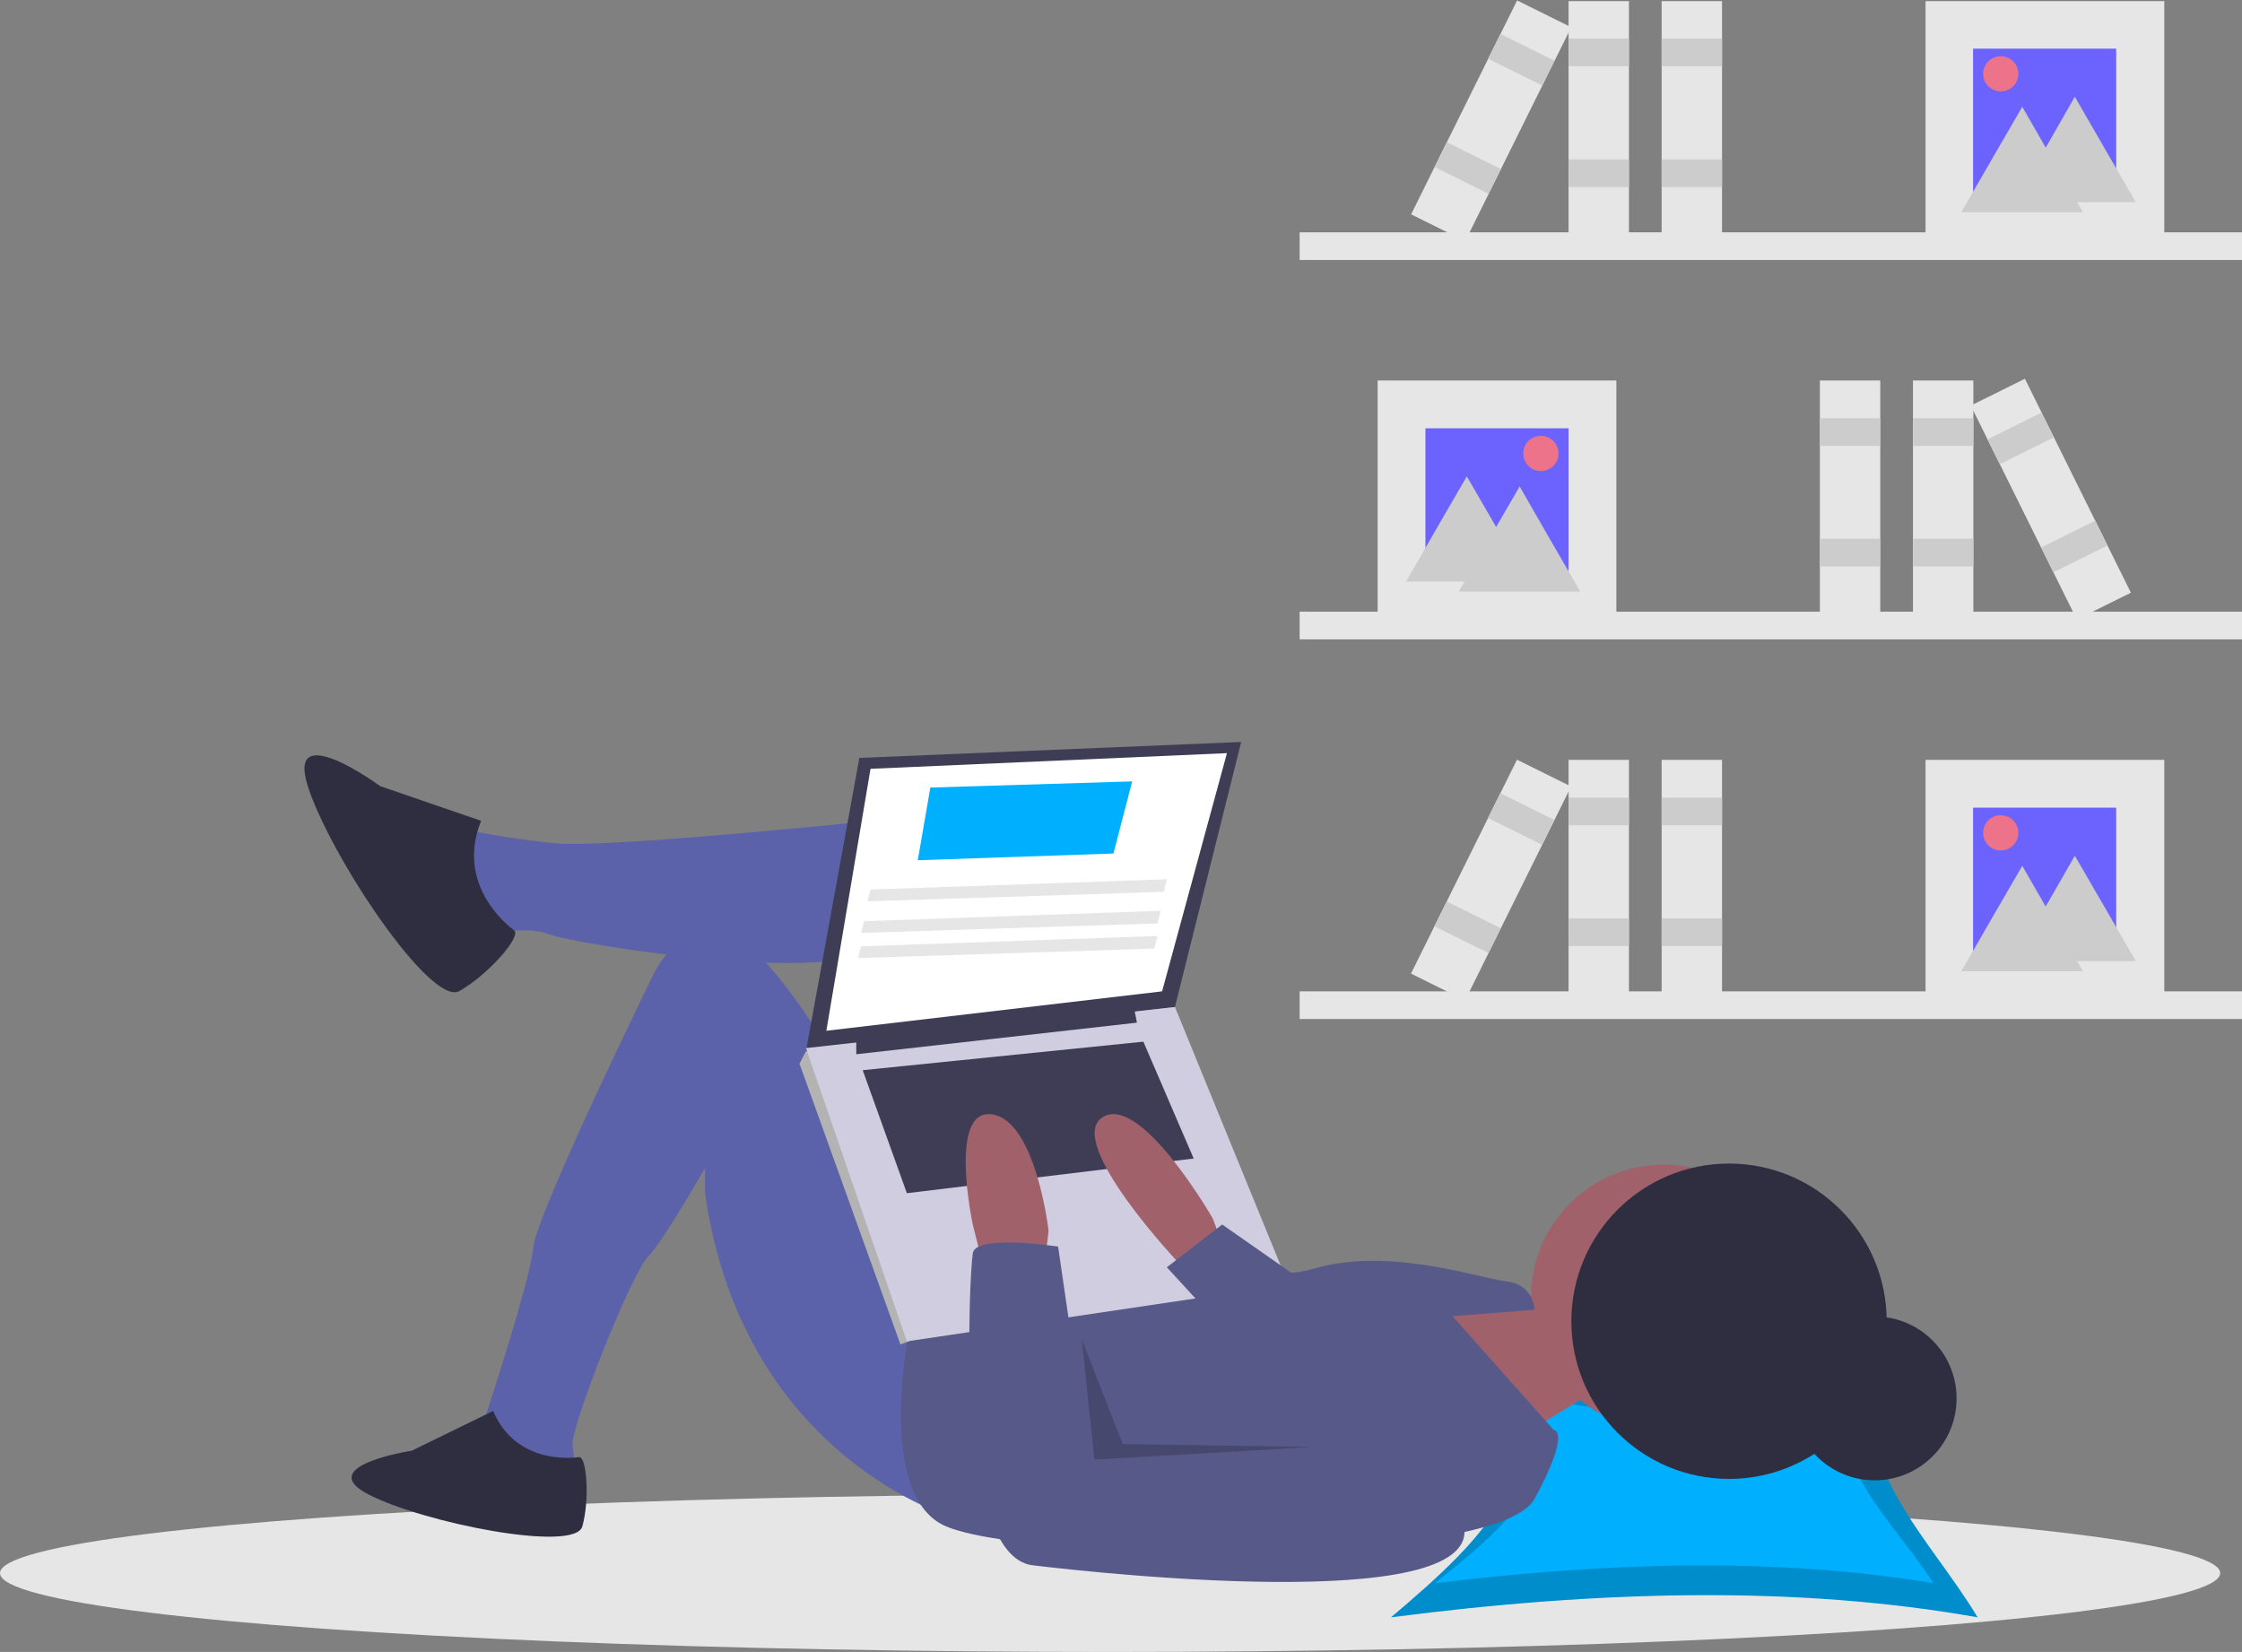 <?xml version="1.0" encoding="utf-8"?>
<!-- Generator: Adobe Illustrator 25.4.1, SVG Export Plug-In . SVG Version: 6.00 Build 0)  -->
<svg version="1.1" id="b3df86d2-2022-47c6-a781-bb5144daf06b"
	 xmlns="http://www.w3.org/2000/svg" xmlns:xlink="http://www.w3.org/1999/xlink" x="0px" y="0px" viewBox="0 0 802 590.9"
	 style="enable-background:new 0 0 802 590.9;" xml:space="preserve">
<rect x="0" y="0" width="802" height="590.9" fill="#808080" stroke="none"/>
<style type="text/css">
	.st0{fill:#E6E6E6;}
	.st1{fill:#6C63FF;}
	.st2{fill:#CCCCCC;}
	.st3{fill:#ED738A;}
	.st4{fill:#00B0FF;}
	.st5{opacity:0.2;enable-background:new    ;}
	.st6{fill:#2F2E41;}
	.st7{fill:#A0616A;}
	.st8{fill:#5B62A9;}
	.st9{fill:#575A89;}
	.st10{fill:#3F3D56;}
	.st11{fill:#FFFFFF;}
	.st12{fill:#B3B3B3;}
	.st13{fill:#D0CDE1;}
</style>
<rect x="464.9" y="218.8" class="st0" width="337.1" height="9.9"/>
<rect x="492.8" y="136.1" class="st0" width="85.4" height="85.4"/>
<rect x="509.9" y="153.2" class="st1" width="51.2" height="51.2"/>
<rect x="684.3" y="136.1" class="st0" width="21.6" height="85.4"/>
<rect x="684.3" y="149.6" class="st2" width="21.6" height="9.9"/>
<rect x="684.3" y="192.7" class="st2" width="21.6" height="9.9"/>
<rect x="651" y="136.1" class="st0" width="21.6" height="85.4"/>
<rect x="651" y="149.6" class="st2" width="21.6" height="9.9"/>
<rect x="651" y="192.7" class="st2" width="21.6" height="9.9"/>
<rect x="722.9" y="136.1" transform="matrix(0.896 -0.444 0.444 0.896 -3.16 344.101)" class="st0" width="21.6" height="85.4"/>
<rect x="712.1" y="152.1" transform="matrix(0.896 -0.444 0.444 0.896 5.373 337.064)" class="st2" width="21.6" height="9.9"/>
<rect x="731.3" y="190.8" transform="matrix(0.896 -0.444 0.444 0.896 -9.797 349.574)" class="st2" width="21.6" height="9.9"/>
<polygon class="st2" points="524.7,170.4 535.6,189.2 546.4,208 524.7,208 503,208 513.8,189.2 "/>
<polygon class="st2" points="543.6,174 554.4,192.8 565.3,211.6 543.6,211.6 521.8,211.6 532.7,192.8 "/>
<circle class="st3" cx="551.2" cy="162.2" r="6.3"/>
<rect x="464.9" y="83.1" class="st0" width="337.1" height="9.9"/>
<rect x="688.8" y="0.4" class="st0" width="85.4" height="85.4"/>
<rect x="705.8" y="17.4" class="st1" width="51.2" height="51.2"/>
<rect x="561.1" y="0.4" class="st0" width="21.6" height="85.4"/>
<rect x="561.1" y="13.8" class="st2" width="21.6" height="9.9"/>
<rect x="561.1" y="57" class="st2" width="21.6" height="9.9"/>
<rect x="594.4" y="0.4" class="st0" width="21.6" height="85.4"/>
<rect x="594.4" y="13.8" class="st2" width="21.6" height="9.9"/>
<rect x="594.4" y="57" class="st2" width="21.6" height="9.9"/>
<rect x="490.5" y="32.3" transform="matrix(0.444 -0.896 0.896 0.444 258.055 501.821)" class="st0" width="85.4" height="21.6"/>
<rect x="539.1" y="10.5" transform="matrix(0.444 -0.896 0.896 0.444 283.541 499.371)" class="st2" width="9.9" height="21.6"/>
<rect x="519.9" y="49.2" transform="matrix(0.444 -0.896 0.896 0.444 238.233 503.726)" class="st2" width="9.9" height="21.6"/>
<polygon class="st2" points="742.2,34.6 731.4,53.5 720.5,72.3 742.2,72.3 764,72.3 753.1,53.5 "/>
<polygon class="st2" points="723.4,38.2 712.5,57 701.6,75.9 723.4,75.9 745.1,75.9 734.2,57 "/>
<circle class="st3" cx="715.7" cy="26.4" r="6.3"/>
<rect x="464.9" y="354.6" class="st0" width="337.1" height="9.9"/>
<rect x="688.8" y="271.8" class="st0" width="85.4" height="85.4"/>
<rect x="705.8" y="288.9" class="st1" width="51.2" height="51.2"/>
<rect x="561.1" y="271.8" class="st0" width="21.6" height="85.4"/>
<rect x="561.1" y="285.3" class="st2" width="21.6" height="9.9"/>
<rect x="561.1" y="328.5" class="st2" width="21.6" height="9.9"/>
<rect x="594.4" y="271.8" class="st0" width="21.6" height="85.4"/>
<rect x="594.4" y="285.3" class="st2" width="21.6" height="9.9"/>
<rect x="594.4" y="328.5" class="st2" width="21.6" height="9.9"/>
<rect x="490.5" y="303.8" transform="matrix(0.444 -0.896 0.896 0.444 14.746 652.856)" class="st0" width="85.4" height="21.6"/>
<rect x="539.1" y="282" transform="matrix(0.444 -0.896 0.896 0.444 40.232 650.407)" class="st2" width="9.9" height="21.6"/>
<rect x="519.9" y="320.7" transform="matrix(0.444 -0.896 0.896 0.444 -5.076 654.762)" class="st2" width="9.9" height="21.6"/>
<polygon class="st2" points="742.2,306.1 731.4,324.9 720.5,343.8 742.2,343.8 764,343.8 753.1,324.9 "/>
<polygon class="st2" points="723.4,309.7 712.5,328.5 701.6,347.4 723.4,347.4 745.1,347.4 734.2,328.5 "/>
<circle class="st3" cx="715.7" cy="297.9" r="6.3"/>
<ellipse class="st0" cx="397.1" cy="562.7" rx="397.1" ry="28.2"/>
<path class="st4" d="M707.4,578.5c-64.8-11.5-135.6-9.6-209.8,0c33.9-28.6,63.1-57.2,29.2-85.7c66,13.6,75.3,12.2,148.8,0
	C658.5,521.3,690.3,549.9,707.4,578.5z"/>
<path class="st5" d="M707.4,578.5c-64.8-11.5-135.6-9.6-209.8,0c33.9-28.6,63.1-57.2,29.2-85.7c66,13.6,75.3,12.2,148.8,0
	C658.5,521.3,690.3,549.9,707.4,578.5z"/>
<path class="st4" d="M691.6,566.3c-55-9.2-115.2-7.7-178.3,0c28.8-22.8,53.6-45.6,24.8-68.4c56.1,10.9,64,9.8,126.4,0
	C650,520.7,677.1,543.5,691.6,566.3z"/>
<circle class="st6" cx="670.6" cy="500.2" r="29.3"/>
<polygon class="st7" points="537.6,466.2 557.9,469.6 568.1,499 538.7,517 504.9,466.2 536.5,466.2 "/>
<circle class="st7" cx="595.1" cy="464" r="47.4"/>
<path class="st8" d="M333.4,291.4c0,0-115.1,12.4-135.4,10.2s-29.3-4.5-29.3-4.5s-13.5,18.1-6.8,25.9c3.8,4.6,8.4,8.4,13.5,11.3
	c0,0,12.4-3.4,21.4,0s100.4,18.1,116.2,4.5S333.4,291.4,333.4,291.4z"/>
<path class="st8" d="M341.3,543c0,0-75.6-21.4-89.1-116.2v-9c0,0-15,26.2-20.3,31.6c-6.2,6.2-28.2,62.1-27.1,67.7
	c1.1,5.6,0,7.9,0,7.9l-32.7-3.4v-10.2c0,0,17.5-52.5,18.6-64.9s43.4-98.7,43.4-98.7s15.8-32.7,42.9,0c27.1,32.7,29.3,55.3,29.3,55.3
	l35,67.7V543z"/>
<path class="st6" d="M172.1,293.6l-36.1-12.4c0,0-33.8-24.8-25.9,0s44,79,54.2,73.3s22.4-19.6,19.6-21.7S163,316.2,172.1,293.6z"/>
<path class="st6" d="M176.4,504.7l-29.1,14.2c0,0-35.2,5.4-15.6,15.6s73.9,21,76.6,11.5s1.6-25.2-1.2-24.8S184.5,523.7,176.4,504.7z
	"/>
<path class="st9" d="M326.6,468.5c0,0-14.7,63.2,10.2,76.7s198.6,15.8,212.1-9c13.5-24.8,6.8-24.8,6.8-24.8l-36.1-40.6l29.3-2.3
	c0,0,0-9-10.2-10.2s-41.7-12.4-68.8-4.5S427,438,427,438L326.6,468.5z"/>
<polygon class="st10" points="307.4,271.1 288.3,376 420.3,360.2 444,265.4 "/>
<polygon class="st11" points="311.4,275 295.6,368.7 415.7,354.6 438.9,269.4 "/>
<polygon class="st12" points="292.8,377.1 288.3,376 286,380.5 322.1,480.9 325.5,479.6 326.6,473 "/>
<polygon class="st13" points="288.3,374.9 324.4,479.8 460.9,459.5 420.3,360.2 "/>
<polygon class="st10" points="306.3,371.5 306.3,377.1 406.7,365.8 405.6,360.2 "/>
<polygon class="st10" points="308.6,382.8 324.4,426.8 427,414.4 409,372.6 "/>
<path class="st7" d="M437.2,444.8l-3.4-9c0,0-25.9-45.1-39.5-36.1s28.2,53,28.2,53h13.5L437.2,444.8z"/>
<path class="st7" d="M351.4,451.6l-3.4-13.5c0,0-9-41.7,6.8-39.5s20.3,41.7,20.3,41.7l-1.1,9L351.4,451.6z"/>
<path class="st9" d="M378.5,445.9c0,0-29.3-4.5-30.5,2.3s-6.8,108.3,21.4,111.7s168.1,18.1,153.4-16.9s-37.2-30.5-37.2-30.5
	l-95.9,10.2L378.5,445.9z"/>
<polygon class="st9" points="467.1,458.9 437.2,438 417.4,453.3 442.3,480.4 "/>
<polygon class="st5" points="387,479.2 391.5,522.1 469.3,517.6 401.6,516.5 "/>
<circle class="st6" cx="618.5" cy="472.6" r="56.4"/>
<polygon class="st4" points="328.3,307.7 398.3,305.3 405,279.5 332.8,281.7 "/>
<polygon class="st0" points="310.3,322.4 416.3,319 417.4,314.5 311.4,318.2 "/>
<polygon class="st0" points="308,333.7 414.1,330.3 415.2,325.8 309.1,329.5 "/>
<polygon class="st0" points="306.9,342.7 412.9,339.3 414.1,334.8 308,338.5 "/>
</svg>
